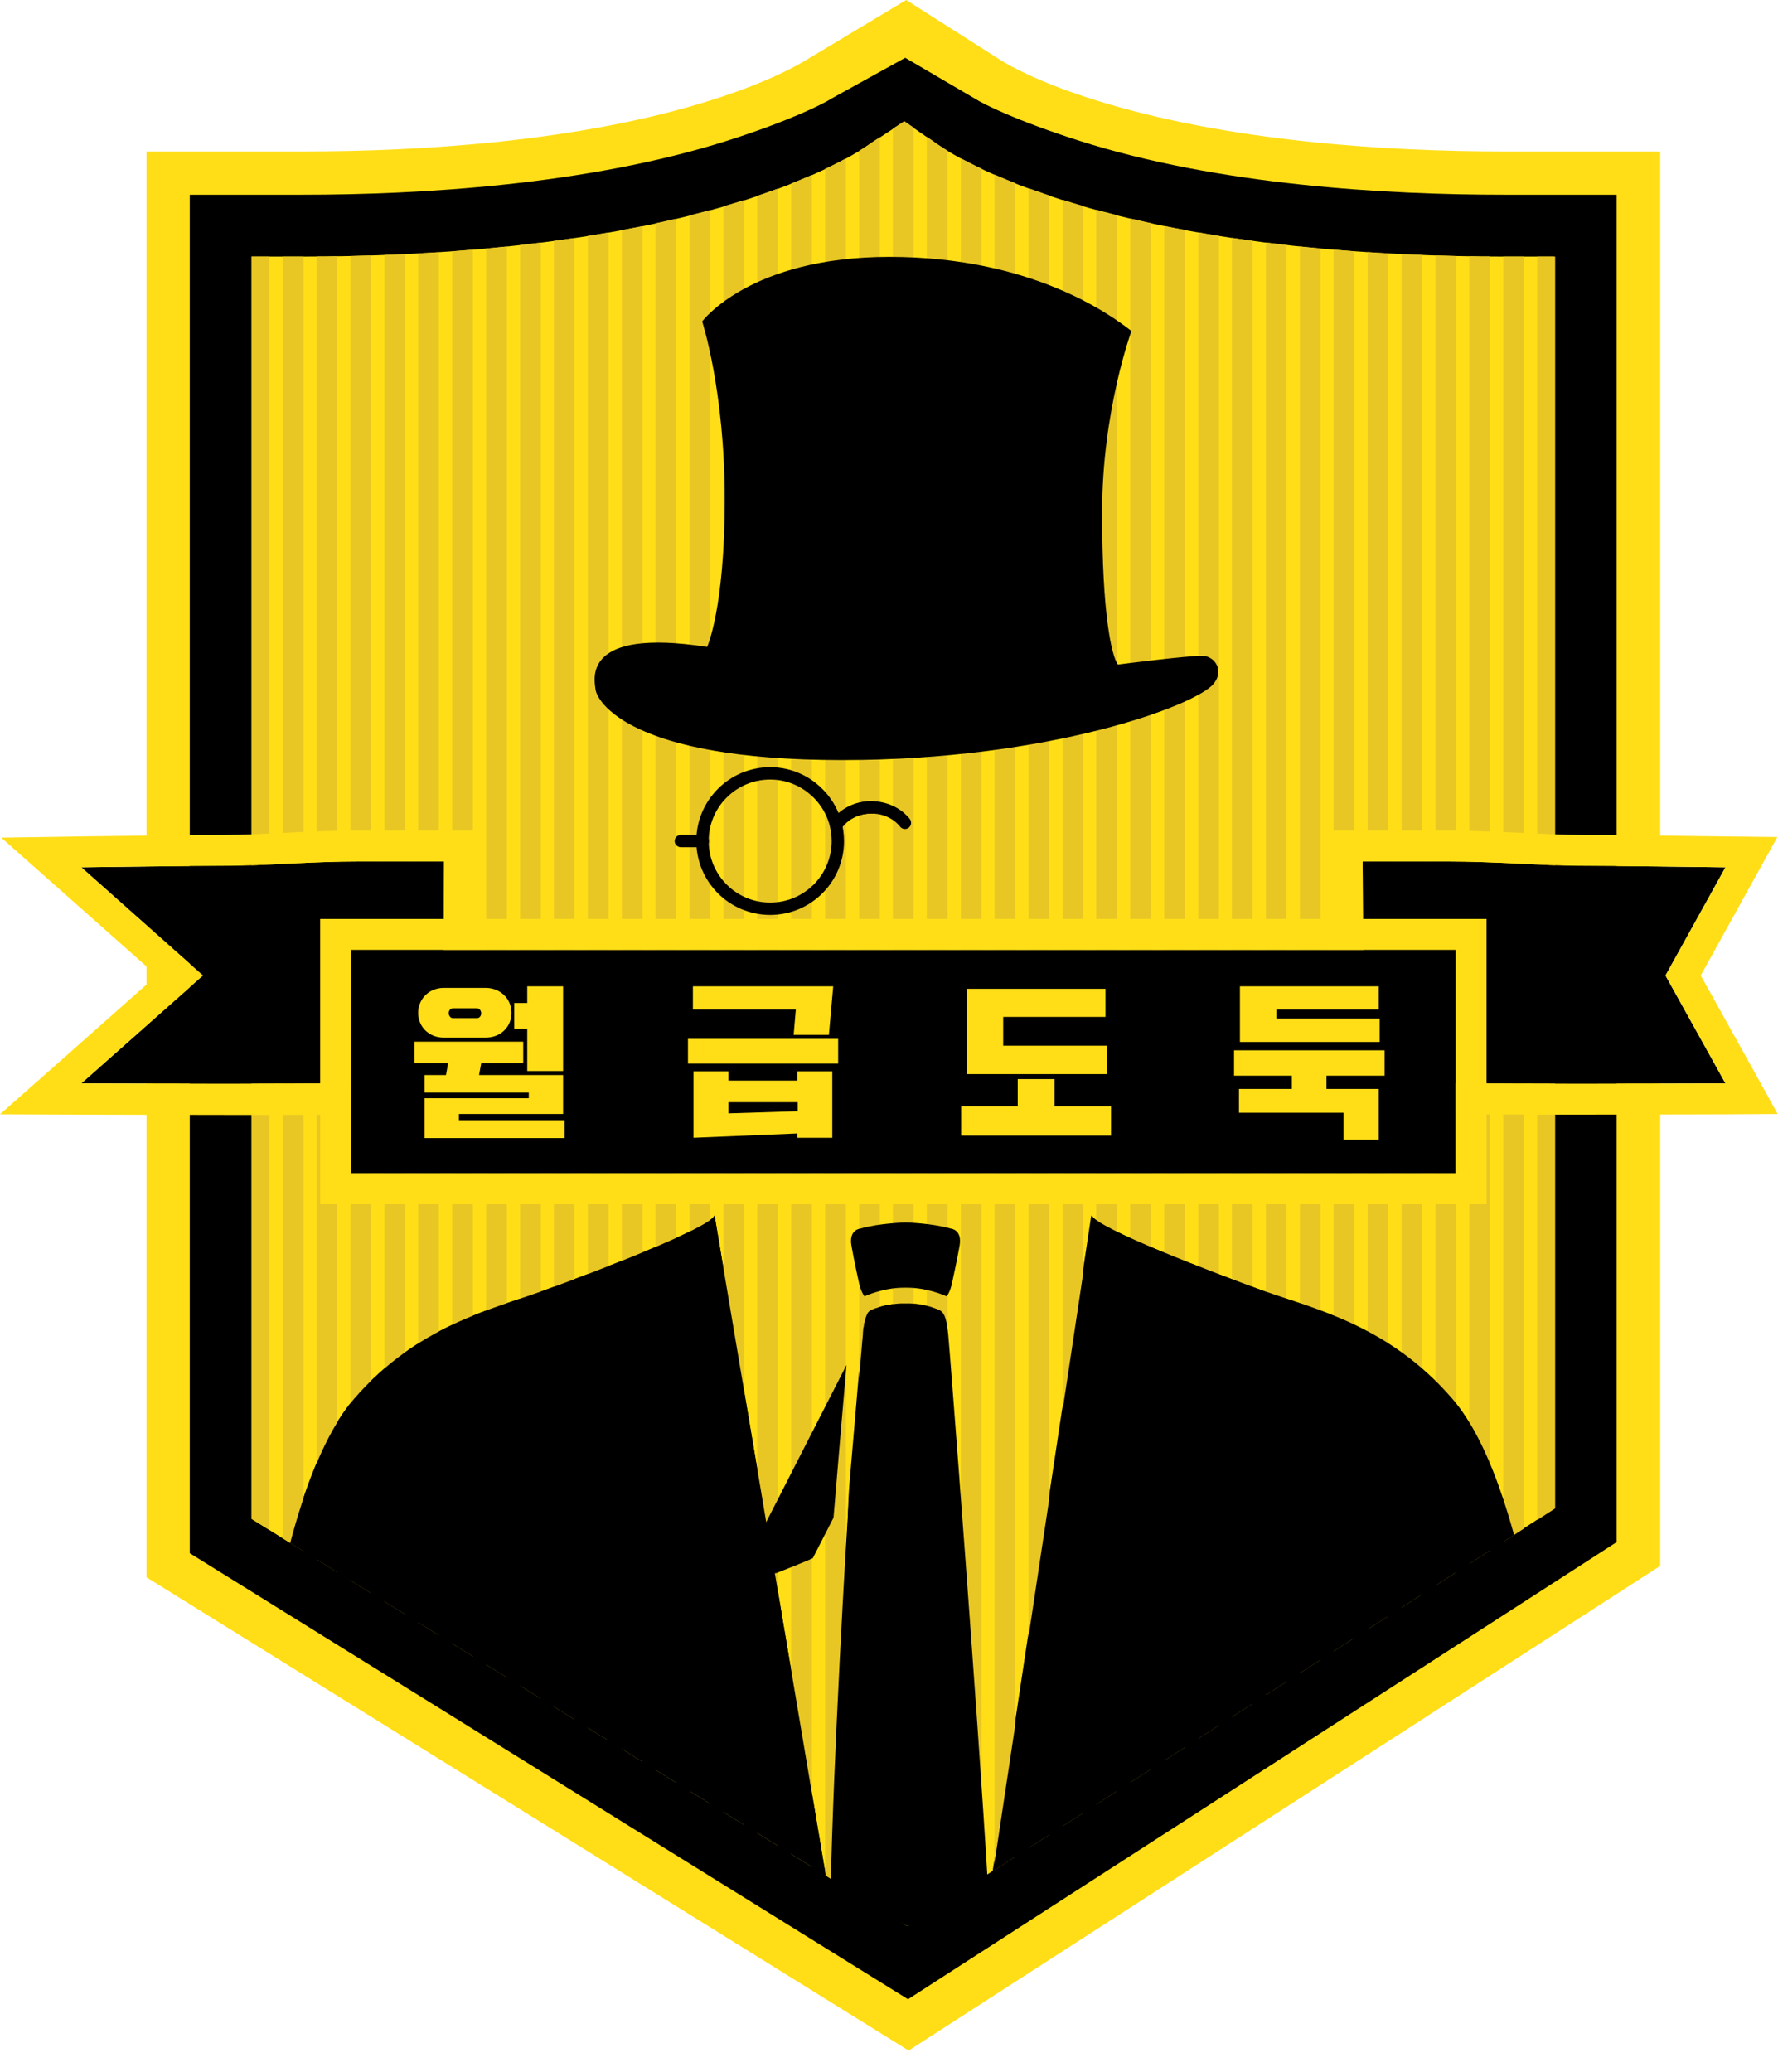 <?xml version="1.0" encoding="utf-8"?>
<!-- Generator: Adobe Illustrator 18.1.1, SVG Export Plug-In . SVG Version: 6.00 Build 0)  -->
<svg version="1.1" id="Layer_1" xmlns="http://www.w3.org/2000/svg" xmlns:xlink="http://www.w3.org/1999/xlink" x="0px" y="0px"
	 viewBox="0 0 575.3 670.4" enable-background="new 0 0 575.3 670.4" xml:space="preserve">
<g>
	<path d="M54.4,506.4V56H98c37.1,0,90.7-3,135.3-17.2c19.8-6.3,29.9-12.5,32.1-13.9L293,8.3L319.4,25c2.7,1.7,12.7,7.7,31.9,13.8
		C395.9,53,449.5,56,486.6,56h43.6v446.8L293.9,655.1L54.4,506.4z"/>
	<path fill="#FFDE17" d="M294,663.4L47.4,510.3V49H98c36.6,0,89.5-2.9,133.1-16.9c18.2-5.8,27.7-11.4,30.1-12.9l32-19.2l30.5,19.4
		c3,1.9,12.4,7.2,29.8,12.7C397.1,46,450,49,486.6,49h50.6v457.6L294,663.4z M61.4,502.5l232.4,144.3l229.3-147.9V63h-36.6
		c-37.6,0-92-3-137.4-17.5c-20-6.4-30.7-11.7-33.5-13.5l-22.7-13.3l-23.7,13.1c-2.8,1.8-13.4,7.2-33.8,13.7C190,59.9,135.6,63,98,63
		H61.4V502.5z"/>
</g>
<path fill="#FFDE17" d="M503.2,83h-16.6c-39,0-95.6-3.2-143.5-18.5c-27.1-8.6-39.2-17.4-40.4-18.2l-10.1-7l-10.7,7
	c-1.1,0.8-13.2,9.6-40.4,18.3C193.6,79.8,137,83,98,83H81.4v408.4l12.5,7.8c4.3-16.7,11-35.6,20.8-46.8
	c20.3-23.4,44.4-28.8,60.7-34.7c16.3-5.9,54.6-20.5,55.8-24.5l36,213.6l5.4,3.4c0.7-37.4,1-114.9,2.2-129.5l3.7-43.3
	c0.2-2.1,0.3-4,0.5-5.7c0-0.1,0-0.2,0-0.4c0-0.3,0.1-0.5,0.1-0.8c0-0.1,0-0.2,0-0.3c0-0.3,0.1-0.5,0.1-0.8c0-0.1,0-0.3,0.1-0.4
	c0-0.2,0.1-0.4,0.1-0.6c0-0.1,0-0.3,0.1-0.4c0-0.2,0.1-0.3,0.1-0.5c0-0.1,0.1-0.2,0.1-0.4c0-0.1,0.1-0.3,0.1-0.4
	c0-0.1,0.1-0.2,0.1-0.3c0-0.1,0.1-0.2,0.1-0.3c0-0.1,0.1-0.2,0.1-0.3c0-0.1,0.1-0.2,0.1-0.2c0-0.1,0.1-0.2,0.1-0.3
	c0-0.1,0.1-0.1,0.1-0.2c0-0.1,0.1-0.2,0.1-0.2c0-0.1,0.1-0.1,0.1-0.2c0-0.1,0.1-0.1,0.2-0.2c0,0,0.1-0.1,0.1-0.1
	c0.1-0.1,0.1-0.1,0.2-0.2c0,0,0.1-0.1,0.1-0.1c0.1,0,0.1-0.1,0.2-0.1c0,0,0.1,0,0.1-0.1c0.1,0,0.1-0.1,0.2-0.1c0,0,0.1,0,0.1,0
	c0.4-0.2,0.9-0.4,1.5-0.6c1-0.4,4.3-1.3,7.9-1.5c0.5,0,1,0,1.5,0c0.5,0,1,0,1.5,0c3.6,0.2,6.8,1.1,7.9,1.5c2.4,0.9,3.6,0.9,4.4,8.5
	c0.5,4.8,5.6,123.5,8.8,177.4l5.9-3.8l31.9-212.1c1.2,4,39.5,18.6,55.8,24.5c16.3,5.9,40.4,11.3,60.7,34.7
	c9.2,10.6,15.7,28.2,20.1,44.2l13.2-8.5V83z"/>
<g>
	<defs>
		<path id="SVGID_1_" d="M81.4,491.4V83H98c39,0,95.6-3.2,143.5-18.5c27.3-8.7,39.4-17.5,40.4-18.3l10.7-7l10.1,7
			c1.2,0.9,13.3,9.6,40.4,18.2C391,79.8,447.6,83,486.6,83h16.6V488L293.6,623.2L81.4,491.4z"/>
	</defs>
	<clipPath id="SVGID_2_">
		<use xlink:href="#SVGID_1_"  overflow="visible"/>
	</clipPath>
	<rect x="58.6" y="14.6" clip-path="url(#SVGID_2_)" fill="#E8C725" width="6.7" height="655.8"/>
	<rect x="69.5" y="14.6" clip-path="url(#SVGID_2_)" fill="#E8C725" width="6.7" height="655.8"/>
	<rect x="80.5" y="14.6" clip-path="url(#SVGID_2_)" fill="#E8C725" width="6.7" height="655.8"/>
	<rect x="91.5" y="14.6" clip-path="url(#SVGID_2_)" fill="#E8C725" width="6.7" height="655.8"/>
	<rect x="102.4" y="14.6" clip-path="url(#SVGID_2_)" fill="#E8C725" width="6.7" height="655.8"/>
	<rect x="113.4" y="14.6" clip-path="url(#SVGID_2_)" fill="#E8C725" width="6.7" height="655.8"/>
	<rect x="124.4" y="14.6" clip-path="url(#SVGID_2_)" fill="#E8C725" width="6.7" height="655.8"/>
	<rect x="135.3" y="14.6" clip-path="url(#SVGID_2_)" fill="#E8C725" width="6.7" height="655.8"/>
	<rect x="146.3" y="14.6" clip-path="url(#SVGID_2_)" fill="#E8C725" width="6.7" height="655.8"/>
	<rect x="157.3" y="14.6" clip-path="url(#SVGID_2_)" fill="#E8C725" width="6.7" height="655.8"/>
	<rect x="168.3" y="14.6" clip-path="url(#SVGID_2_)" fill="#E8C725" width="6.7" height="655.8"/>
	<rect x="179.2" y="14.6" clip-path="url(#SVGID_2_)" fill="#E8C725" width="6.7" height="655.8"/>
	<rect x="190.2" y="14.6" clip-path="url(#SVGID_2_)" fill="#E8C725" width="6.7" height="655.8"/>
	<rect x="201.2" y="14.6" clip-path="url(#SVGID_2_)" fill="#E8C725" width="6.7" height="655.8"/>
	<rect x="212.1" y="14.6" clip-path="url(#SVGID_2_)" fill="#E8C725" width="6.7" height="655.8"/>
	<rect x="223.1" y="14.6" clip-path="url(#SVGID_2_)" fill="#E8C725" width="6.7" height="655.8"/>
	<rect x="234.1" y="14.6" clip-path="url(#SVGID_2_)" fill="#E8C725" width="6.7" height="655.8"/>
	<rect x="245" y="14.6" clip-path="url(#SVGID_2_)" fill="#E8C725" width="6.7" height="655.8"/>
	<rect x="256" y="14.6" clip-path="url(#SVGID_2_)" fill="#E8C725" width="6.7" height="655.8"/>
	<rect x="267" y="14.6" clip-path="url(#SVGID_2_)" fill="#E8C725" width="6.7" height="655.8"/>
	<rect x="278" y="14.6" clip-path="url(#SVGID_2_)" fill="#E8C725" width="6.7" height="655.8"/>
	<rect x="288.9" y="14.6" clip-path="url(#SVGID_2_)" fill="#E8C725" width="6.7" height="655.8"/>
	<rect x="299.9" y="14.6" clip-path="url(#SVGID_2_)" fill="#E8C725" width="6.7" height="655.8"/>
	<rect x="310.9" y="14.6" clip-path="url(#SVGID_2_)" fill="#E8C725" width="6.7" height="655.8"/>
	<rect x="321.8" y="14.6" clip-path="url(#SVGID_2_)" fill="#E8C725" width="6.7" height="655.8"/>
	<rect x="332.8" y="14.6" clip-path="url(#SVGID_2_)" fill="#E8C725" width="6.7" height="655.8"/>
	<rect x="343.8" y="14.6" clip-path="url(#SVGID_2_)" fill="#E8C725" width="6.7" height="655.8"/>
	<rect x="354.7" y="14.6" clip-path="url(#SVGID_2_)" fill="#E8C725" width="6.7" height="655.8"/>
	<rect x="365.7" y="14.6" clip-path="url(#SVGID_2_)" fill="#E8C725" width="6.7" height="655.8"/>
	<rect x="376.7" y="14.6" clip-path="url(#SVGID_2_)" fill="#E8C725" width="6.7" height="655.8"/>
	<rect x="387.7" y="14.6" clip-path="url(#SVGID_2_)" fill="#E8C725" width="6.7" height="655.8"/>
	<rect x="398.6" y="14.6" clip-path="url(#SVGID_2_)" fill="#E8C725" width="6.7" height="655.8"/>
	<rect x="409.6" y="14.6" clip-path="url(#SVGID_2_)" fill="#E8C725" width="6.7" height="655.8"/>
	<rect x="420.6" y="14.6" clip-path="url(#SVGID_2_)" fill="#E8C725" width="6.7" height="655.8"/>
	<rect x="431.5" y="14.6" clip-path="url(#SVGID_2_)" fill="#E8C725" width="6.7" height="655.8"/>
	<rect x="442.5" y="14.6" clip-path="url(#SVGID_2_)" fill="#E8C725" width="6.7" height="655.8"/>
	<rect x="453.5" y="14.6" clip-path="url(#SVGID_2_)" fill="#E8C725" width="6.7" height="655.8"/>
	<rect x="464.5" y="14.6" clip-path="url(#SVGID_2_)" fill="#E8C725" width="6.7" height="655.8"/>
	<rect x="475.4" y="14.6" clip-path="url(#SVGID_2_)" fill="#E8C725" width="6.7" height="655.8"/>
	<rect x="486.4" y="14.6" clip-path="url(#SVGID_2_)" fill="#E8C725" width="6.7" height="655.8"/>
	<rect x="497.4" y="14.6" clip-path="url(#SVGID_2_)" fill="#E8C725" width="6.7" height="655.8"/>
	<rect x="508.3" y="14.6" clip-path="url(#SVGID_2_)" fill="#E8C725" width="6.7" height="655.8"/>
	<rect x="519.3" y="14.6" clip-path="url(#SVGID_2_)" fill="#E8C725" width="6.7" height="655.8"/>
</g>
<path d="M389.4,212.2c-3.7-0.3-27.7,2.8-27.7,2.8c-2-2.8-5.1-16-5.1-49.1c0-33.1,9.5-58.8,9.5-58.8c-7.5-5.9-33.1-24-78.3-24
	c-45.2,0-60.6,20.9-60.6,20.9s7.3,22.4,7.3,57.6c0,35.3-5.7,47.7-5.7,47.7c-40.6-6.3-36.5,10.5-36.1,13.8
	c0.4,3.3,9.9,22.8,79.9,22.8c67,0,114.5-17.7,120.1-24.7C396.1,217,393.2,212.5,389.4,212.2z"/>
<path fill="none" stroke="#000000" stroke-width="4" stroke-linecap="round" stroke-miterlimit="10" d="M271.1,272.1
	c0,12.1-9.8,21.9-21.9,21.9c-12.1,0-21.9-9.8-21.9-21.9c0-12.1,9.8-21.9,21.9-21.9c10,0,18.5,6.8,21.1,16
	C270.8,268.1,271.1,270.1,271.1,272.1z"/>
<path fill="none" stroke="#000000" stroke-width="4" stroke-linecap="round" stroke-miterlimit="10" d="M271.1,266.2
	c0,0,3.5-5,10.9-5"/>
<path fill="none" stroke="#000000" stroke-width="4" stroke-linecap="round" stroke-miterlimit="10" d="M271.1,266.2
	c0,0,3.5-5,10.9-5"/>
<path fill="none" stroke="#000000" stroke-width="4" stroke-linecap="round" stroke-miterlimit="10" d="M292.8,266.2
	c0,0-3.5-5-10.9-5"/>
<line fill="none" stroke="#000000" stroke-width="4" stroke-linecap="round" stroke-miterlimit="10" x1="220.3" y1="272.1" x2="227.4" y2="272.1"/>
<path d="M293.6,416.6c6.7,0,12.7,2.8,12.7,2.8c1.2-1.5,1.7-4.1,1.7-4.1s1.6-7.2,2.5-12.3c0.9-5.2-2.8-5.5-2.8-5.5
	c-6.2-1.8-14.7-2-14.7-2s-8.5,0.2-14.7,2c0,0-3.7,0.3-2.8,5.5c0.9,5.2,2.5,12.3,2.5,12.3s0.6,2.6,1.7,4.1c0,0,6-2.8,12.7-2.8H293.6z
	"/>
<path d="M246.3,495.6c0.4,2.2,3,12.3,3,12.3s0.1,0.6,0.8,0.9c0.6,0.3,1.2,0.1,1.2,0.1s9.7-3.8,11.7-4.8l6.7-13.1
	c1.6-19.2,3.2-38.1,4.2-49.4L246.3,495.6z"/>
<path d="M280.9,424.7c0-0.1,0.1-0.1,0.2-0.2C281,424.5,280.9,424.6,280.9,424.7z"/>
<path d="M281.1,424.4c0.1-0.1,0.1-0.1,0.2-0.2C281.2,424.3,281.2,424.3,281.1,424.4z"/>
<path d="M281.4,424.1c0.1,0,0.1-0.1,0.2-0.1C281.6,424,281.5,424.1,281.4,424.1z"/>
<path d="M280.6,425.1c0-0.1,0.1-0.2,0.1-0.2C280.7,424.9,280.6,425,280.6,425.1z"/>
<path d="M282,423.7c0.4-0.2,0.9-0.4,1.5-0.6C283,423.4,282.5,423.5,282,423.7z"/>
<path d="M283.5,423.2c1-0.4,4.3-1.3,7.9-1.5C287.8,421.9,284.6,422.8,283.5,423.2z"/>
<path d="M281.7,423.9c0.1,0,0.1-0.1,0.2-0.1C281.9,423.8,281.8,423.9,281.7,423.9z"/>
<path d="M279.7,427.5c0-0.1,0.1-0.2,0.1-0.4C279.8,427.2,279.8,427.4,279.7,427.5z"/>
<path d="M280.4,425.5c0-0.1,0.1-0.2,0.1-0.3C280.4,425.3,280.4,425.4,280.4,425.5z"/>
<path d="M279.2,430.5c0-0.1,0-0.2,0-0.3C279.3,430.3,279.2,430.4,279.2,430.5z"/>
<path d="M279.5,428.4c0-0.1,0-0.3,0.1-0.4C279.6,428.1,279.6,428.2,279.5,428.4z"/>
<path d="M280.1,426.1c0-0.1,0.1-0.2,0.1-0.3C280.2,425.9,280.2,426,280.1,426.1z"/>
<path d="M279.9,426.7c0-0.1,0.1-0.2,0.1-0.3C280,426.5,279.9,426.6,279.9,426.7z"/>
<path d="M279.4,429.4c0-0.1,0-0.3,0.1-0.4C279.4,429.1,279.4,429.2,279.4,429.4z"/>
<path d="M306.7,431.6c-0.8-7.6-2-7.5-4.4-8.5C304.7,424.1,306,424,306.7,431.6z"/>
<path d="M280.5,425.3c0-0.1,0.1-0.1,0.1-0.2C280.6,425.1,280.5,425.2,280.5,425.3z"/>
<path d="M281.3,424.2c0,0,0.1-0.1,0.1-0.1C281.4,424.2,281.3,424.2,281.3,424.2z"/>
<path d="M280.2,425.8c0-0.1,0.1-0.2,0.1-0.2C280.3,425.6,280.3,425.7,280.2,425.8z"/>
<path d="M280.7,424.8c0-0.1,0.1-0.1,0.1-0.2C280.8,424.7,280.8,424.8,280.7,424.8z"/>
<path d="M281,424.5c0,0,0.1-0.1,0.1-0.1C281.1,424.4,281.1,424.5,281,424.5z"/>
<path d="M279.8,427.1c0-0.1,0.1-0.3,0.1-0.4C279.9,426.8,279.8,427,279.8,427.1z"/>
<path d="M279.4,429c0-0.2,0.1-0.4,0.1-0.6C279.5,428.6,279.5,428.8,279.4,429z"/>
<path d="M280,426.4c0-0.1,0.1-0.2,0.1-0.3C280.1,426.2,280,426.3,280,426.4z"/>
<path d="M279.2,431l0,0.2c0-0.3,0.1-0.5,0.1-0.8C279.2,430.7,279.2,430.8,279.2,431z"/>
<path d="M279.6,428c0-0.2,0.1-0.3,0.1-0.5C279.7,427.6,279.6,427.8,279.6,428z"/>
<path d="M281.6,424c0,0,0.1,0,0.1-0.1C281.7,423.9,281.7,424,281.6,424z"/>
<path d="M279.3,430.1c0-0.3,0.1-0.5,0.1-0.8C279.3,429.6,279.3,429.9,279.3,430.1z"/>
<path d="M282,423.8C282,423.8,282,423.8,282,423.8C282,423.8,282,423.8,282,423.8z"/>
<path d="M294.4,421.6c3.6,0.2,6.8,1.1,7.9,1.5C301.3,422.8,298,421.9,294.4,421.6z"/>
<path d="M175.4,417.7c-16.3,5.9-40.4,11.3-60.7,34.7c-9.7,11.2-16.4,30.1-20.8,46.8l173.3,107.6l-36-213.6
	C230,397.2,191.8,411.8,175.4,417.7z"/>
<path d="M409.1,417.7c-16.3-5.9-54.6-20.5-55.8-24.5l-31.9,212.1l168.5-108.7c-4.4-16-10.8-33.6-20.1-44.2
	C449.5,428.9,425.5,423.5,409.1,417.7z"/>
<path d="M302.3,423.2c-1-0.4-4.3-1.3-7.9-1.5c-0.5,0-1,0-1.5,0c-0.5,0-1,0-1.5,0c-3.6,0.2-6.8,1.1-7.9,1.5c-0.5,0.2-1,0.4-1.5,0.6
	c0,0-0.1,0-0.1,0c-0.1,0-0.2,0.1-0.2,0.1c0,0-0.1,0-0.1,0.1c-0.1,0-0.1,0.1-0.2,0.1c0,0-0.1,0.1-0.1,0.1c-0.1,0-0.1,0.1-0.2,0.2
	c0,0-0.1,0.1-0.1,0.1c-0.1,0.1-0.1,0.1-0.2,0.2c0,0.1-0.1,0.1-0.1,0.2c0,0.1-0.1,0.1-0.1,0.2c0,0.1-0.1,0.1-0.1,0.2
	c0,0.1-0.1,0.2-0.1,0.3c0,0.1-0.1,0.2-0.1,0.2c0,0.1-0.1,0.2-0.1,0.3c0,0.1-0.1,0.2-0.1,0.3c0,0.1-0.1,0.2-0.1,0.3
	c0,0.1-0.1,0.2-0.1,0.4c0,0.1-0.1,0.2-0.1,0.4c0,0.2-0.1,0.3-0.1,0.5c0,0.1-0.1,0.3-0.1,0.4c0,0.2-0.1,0.4-0.1,0.6
	c0,0.1,0,0.3-0.1,0.4c0,0.3-0.1,0.5-0.1,0.8c0,0.1,0,0.2,0,0.3c0,0.2-0.1,0.5-0.1,0.8c0,0.1,0,0.2,0,0.4c-0.2,1.7-0.3,3.6-0.5,5.7
	l-3.7,43.3c-1.2,14.6-5.5,92.1-6.2,129.5l24.9,13l25.9-14.1c-3.2-54-12.3-172.6-12.8-177.4C306,424,304.7,424.1,302.3,423.2z"/>
<g>
	<path d="M468.5,350.5c22.3,0,28.6,0.1,42.4,0.1c13.8,0,47.4-0.1,47.4-0.1l-19.4-34.9l19.4-35c0,0-36.7-0.5-47.6-0.5
		c-11,0-26.9-1.4-42.6-1.4c-15.6,0-27.2,0-27.2,0l0.4,71.8C441.3,350.5,446.2,350.5,468.5,350.5z"/>
	<path fill="#FFDE17" d="M468.1,278.7c15.7,0,31.6,1.4,42.6,1.4c11,0,47.6,0.5,47.6,0.5l-19.4,35l19.4,34.9c0,0-33.6,0.1-47.4,0.1
		c-13.8,0-20.1-0.1-42.4-0.1c-22.3,0-27.2,0-27.2,0l-0.4-71.8C440.9,278.7,452.4,278.7,468.1,278.7 M468.1,268.7h-27.2h-10.1
		l0.1,10.1l0.4,71.8l0.1,9.9h9.9h27.2c12.4,0,19.9,0,26.5,0.1c5.3,0,9.8,0,15.9,0c13.7,0,47.1-0.1,47.4-0.1l16.9-0.1l-8.2-14.8
		l-16.7-30l16.7-30.2l8.1-14.6l-16.7-0.2c-1.5,0-36.8-0.5-47.8-0.5c-4.8,0-10.8-0.3-17.1-0.6C485.7,269.2,476.9,268.7,468.1,268.7
		L468.1,268.7z"/>
</g>
<g>
	<path d="M116.1,350.5c-22.3,0-28.6,0.1-42.4,0.1c-13.8,0-47.4-0.1-47.4-0.1l39.4-34.9l-39.4-35c0,0,36.7-0.5,47.6-0.5
		c11,0,26.9-1.4,42.6-1.4c15.6,0,27.2,0,27.2,0l-0.4,71.8C143.2,350.5,138.3,350.5,116.1,350.5z"/>
	<path fill="#FFDE17" d="M143.7,278.7l-0.4,71.8c0,0-4.9,0-27.2,0c-22.3,0-28.6,0.1-42.4,0.1c-13.8,0-47.4-0.1-47.4-0.1l39.4-34.9
		l-39.4-35c0,0,36.7-0.5,47.6-0.5c11,0,26.9-1.4,42.6-1.4C132.1,278.7,143.7,278.7,143.7,278.7 M153.7,268.7h-10.1h-27.2
		c-8.8,0-17.7,0.4-25.5,0.8c-6.3,0.3-12.3,0.6-17.1,0.6c-10.9,0-46.3,0.5-47.8,0.5L0.4,271l19.3,17.1l31,27.5l-30.9,27.4L0,360.5
		l26.2,0.1c0.3,0,33.8,0.1,47.4,0.1c6.1,0,10.7,0,15.9,0c6.6,0,14-0.1,26.4-0.1h27.2h9.9l0.1-9.9l0.4-71.8L153.7,268.7L153.7,268.7z
		"/>
</g>
<g>
	<rect x="113.6" y="307.3" width="357.4" height="72.3"/>
	<path fill="#FFDE17" d="M471,307.3v72.3H113.6v-72.3H471 M481,297.3h-10H113.6h-10v10v72.3v10h10H471h10v-10v-72.3V297.3L481,297.3
		z"/>
</g>
<path fill="#FFDE17" d="M134.2,337h35.1v7h-13.6l-0.7,3.8h27.2v12.6h-33.7v2h34.2v5.8h-45.3v-12.9h33.7v-1.8h-33.7v-5.7h6.9l0.7-3.8
	h-10.9V337z M143.6,319.6h13.5c4.9,0,8.4,3.6,8.4,8.1s-3.5,8-8.4,8h-13.5c-4.9,0-8.3-3.6-8.3-8S138.7,319.6,143.6,319.6z
	 M146.5,329.4h7.9c0.7,0,1.3-0.7,1.3-1.6c0-0.8-0.6-1.6-1.3-1.6h-7.9c-0.7,0-1.3,0.7-1.3,1.6C145.2,328.6,145.8,329.4,146.5,329.4z
	 M166.4,324.5h4.2v-5.4h11.6v27.4h-11.6v-13.7h-4.2V324.5z"/>
<path fill="#FFDE17" d="M222.6,336.1h48.6v8h-48.6V336.1z M224.2,319.1h45.4l-1.4,15.7h-11.4l0.7-8.2h-33.3V319.1z M224.4,346.6
	h11.3v3H258v-3h11.3v21.5H258v-1.4l-33.6,1.4V346.6z M235.7,360.2l22.4-0.7v-2.9h-22.4V360.2z"/>
<path fill="#FFDE17" d="M311,357.9h18.3v-8.8h11.9v8.8h18.3v9.5H311V357.9z M358.2,347.5h-45.4v-27.6h44.9v9.1h-33.1v9.3h33.7V347.5
	z"/>
<path fill="#FFDE17" d="M399.3,339.8H448v8.2h-18.8v4.3h16.9v16.4h-11.4V360h-33.8v-7.7H418V348h-18.7V339.8z M446.4,337.1h-45.2
	v-18h44.9v7.5H413v2.9h33.4V337.1z"/>
<g>
</g>
<g>
</g>
<g>
</g>
<g>
</g>
<g>
</g>
<g>
</g>
</svg>
